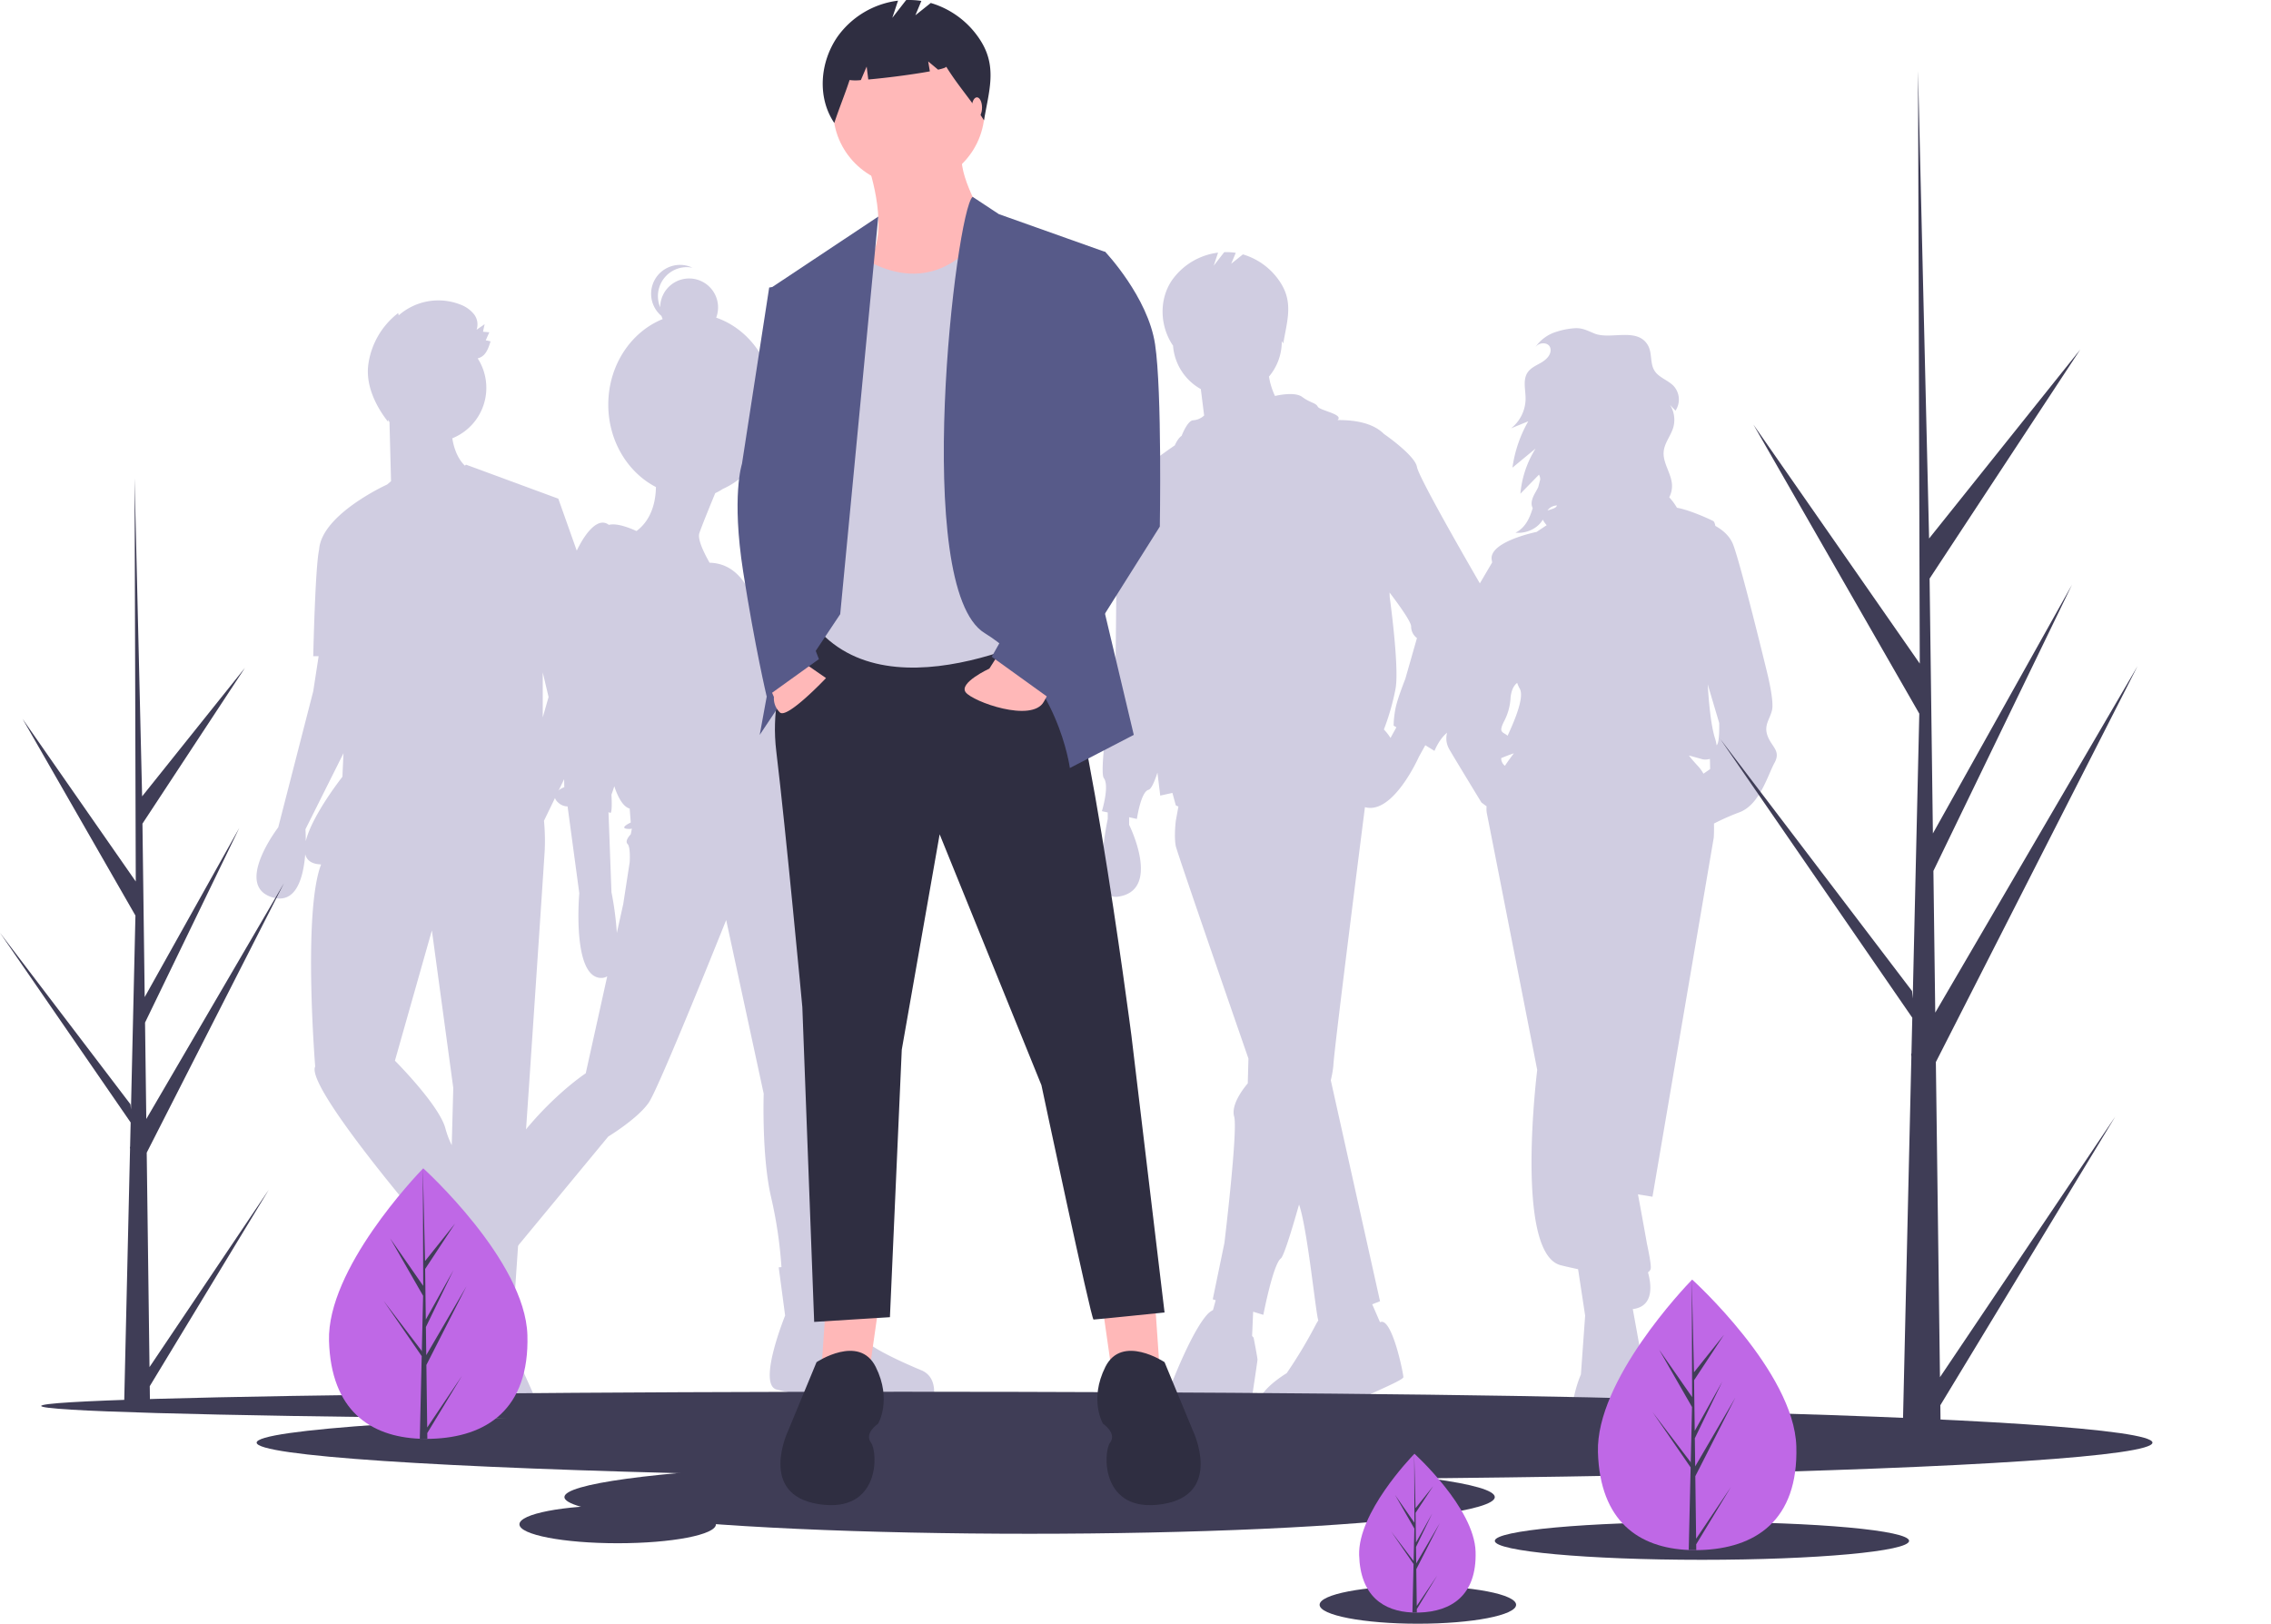 <svg xmlns="http://www.w3.org/2000/svg" width="959.279" height="685.958" viewBox="0 0 959.279 685.958">
  <g id="standout" transform="translate(0 0.003)">
    <path id="Path_1" data-name="Path 1" d="M867.063,418.092c-1.794-4.613.769-6.919,1.794-11.019s-2.307-16.913-2.307-16.913-10.763-44.333-14.094-53.046c-1.41-3.687-4.471-6.223-7.535-7.927-.208-1.131-.508-1.86-.922-2.068-2.968-1.485-10.363-4.71-15.291-5.6a25,25,0,0,0-3.258-4.406,10.416,10.416,0,0,0,1.161-5.394c-.314-4.835-3.976-9.167-3.5-13.989.361-3.657,3.034-6.66,4.066-10.187a11.979,11.979,0,0,0-1.362-9.447l2.274,2.419a8.5,8.5,0,0,0-.634-10.267c-2.4-2.652-6.414-3.646-8.276-6.7-1.914-3.138-.887-7.4-2.7-10.6-4.433-7.836-15.781-2.281-22.578-5.016-2.793-1.124-4.917-2.361-8.059-2.272a31.489,31.489,0,0,0-7.862,1.468,16.609,16.609,0,0,0-9.01,6.458,5.584,5.584,0,0,1,.7-.673c1.647-1.291,4.536-1.183,5.406.72a3.189,3.189,0,0,1,.254,1.52c-.143,2.294-2.147,4.008-4.139,5.156s-4.232,2.109-5.532,4.005c-2.145,3.129-.884,7.329-.883,11.122a16.124,16.124,0,0,1-6.111,12.52L765.9,285a54.65,54.65,0,0,0-6.678,19.583L769,296.507a42.992,42.992,0,0,0-6.421,19.084l7.848-8.041a3.968,3.968,0,0,1,.518,2.064l-.818,3.156a20.5,20.5,0,0,1-.96,1.832c-1.263,2.168-2.568,4.838-1.387,7.052l.006,0c-1.243,4.183-3.119,8.368-7.291,10.4,4.628.484,9.457-1.83,11.547-5.512a10.311,10.311,0,0,0,1.228,1.86l.4.5-1.153.769-3.09,2.06s-20.245,4.1-18.963,11.788c.053.316.116.694.187,1.117l-5.825,9.9-8.456,28.7s-4.356,9.225-3.588,13.069,0,5.381,0,12.3-3.331,9.738,0,15.375,13.325,22.038,13.325,22.038l2.2,1.646a10.257,10.257,0,0,0,.111,2.966c2.05,10.25,21.269,108.4,21.269,108.4s-9.738,77.646,9.994,82.515c2.475.611,4.905,1.165,7.266,1.658l2.984,19.612-1.794,24.857s-13.582,30.751,11.275,32.545,13.582-26.651,13.582-26.651a13.51,13.51,0,0,0,1.538-7.944c-.253-2.281-2.387-14.152-4.48-25.569,9.433-1.131,7.668-11.143,6.411-15.545a2.549,2.549,0,0,0,1.143-1.425c.284-1.022-.377-5.044-1.577-10.679-.977-5.6-2.647-14.671-3.786-20.814l6.131,1,25.882-151.705s.171-2.415.093-5.947a96.077,96.077,0,0,1,10.926-4.816c8.457-3.331,11.788-15.632,14.607-20.757S868.856,422.7,867.063,418.092Zm-91.9-96.591a5.482,5.482,0,0,1,2.835-.961c-.219,1.192-2.269,1.54-3.988,2.164a5.074,5.074,0,0,1,1.153-1.2Zm-12.914,76.347c2.076,3.411-1.683,12.654-5.07,19.988-1.941-1.673-3.967-1.145-1.593-5.894a24.109,24.109,0,0,0,2.819-9.738c0-.586.3-4.891,2.825-6.68a13.481,13.481,0,0,0,1.019,2.324Zm-7.777,29.439c1.175-.478,2.954-1.213,5.357-2.03-1.151,1.511-2.465,3.311-3.787,5.276a3.969,3.969,0,0,1-1.57-3.245Zm83.117,3.362c-1.558-1.655-2.817-3.136-3.853-4.461q2.9.763,5.9,1.642a7.024,7.024,0,0,0,2.986-.2c.089,1.772.089,4.3.089,4.3l-2.807,1.943a16.46,16.46,0,0,0-2.319-3.224Zm7.953-8.887-.093.083a17,17,0,0,0-.684-2.984c-1.679-5.3-2.577-14.694-3.054-22.714l4.848,16.307s.256,8.2-1.017,9.308Z" transform="translate(-120.359 -107.022)" fill="#d0cde1"/>
    <path id="Path_2" data-name="Path 2" d="M746,354.406s-26.291-45.187-27.112-50.116-13.967-13.967-13.967-13.967c-4.491-4.491-11.86-5.912-19.615-5.839,2.92-2.416-7.507-4.04-8.318-5.664-.822-1.643-3.286-1.643-6.573-4.108s-11.489-.411-11.49-.411a30.276,30.276,0,0,1-2.549-8.188,22.907,22.907,0,0,0,5.412-14.816c0-.059,0-.117,0-.176.209.325.418.653.628.99,1.539-9.219,4.256-16.882-.922-25.292a28.356,28.356,0,0,0-16.13-12.331l-4.932,3.945,1.917-4.6a26.1,26.1,0,0,0-4.874-.282l-4.437,5.705,1.837-5.51A28.085,28.085,0,0,0,615.5,225.272c-5.648,8.143-5.27,19.463.285,27.67.019-.057.033-.114.052-.171a23,23,0,0,0,11.754,18.622l1.4,11.162h0a7.651,7.651,0,0,1-4.575,2.018c-2.465,0-4.929,6.573-4.929,6.573s-1.4.7-2.9,4.033c-3.878,2.64-15.709,10.934-20.1,16.73-2.6,1.278-5.386,4.12-4.933,10.457.822,11.5,0,64.9,0,64.9s-7.394,45.187-4.929,48.473-.822,13.967-.822,13.967l2.465.548V453s-7.413,34.366,4.108,32.863c18.9-2.465,4.929-30.4,4.929-30.4v-3.2l3.286.73s1.643-11.5,4.929-12.324c1.143-.286,2.485-3.357,3.749-7.238.737,6.055,1.181,9.7,1.181,9.7l5.141-1.142,1.432,5.25a7.088,7.088,0,0,0,1.1.5l-1.1,6.072s-.822,6.573,0,10.681c.414,2.072,15.665,46.353,30.682,89.743l-.283,10.489s-7.394,8.216-5.751,13.967-4.108,53.4-4.108,53.4l-4.929,23.826,1.24.382-1.139,4.175a8.285,8.285,0,0,0-2.566,2.016c-6.573,7.394-14.788,28.755-14.788,28.755s-14.788,22.183,8.216,21.361,24.647-9.037,24.647-9.037,3.286-21.361,3.286-22.183-1.643-9.267-1.643-9.267l-.638-.7.446-10.249,4.3,1.323s4.108-21.361,7.394-23.826c1.149-.861,4.2-10.457,7.693-22.782,3.566,10.268,7.02,45.772,8.14,49a11.673,11.673,0,0,0-1.045,1.721,199.638,199.638,0,0,1-12.324,20.539s-26.291,15.61,0,19.718c0,0,14.788.822,22.183-4.108s27.112-12.324,27.112-13.967-4.929-25.8-9.859-23.169h0l-3.3-7.595,3.3-1.278-20.8-93.364a47.144,47.144,0,0,0,1.082-6.047c0-4.3,10.638-88.077,13.345-109.326,11.914,3.375,22.8-21.3,22.8-21.3l2.7-4.862,3.872,2.4s3.286-8.216,8.216-9.037,13.967-44.365,13.967-50.116A26.74,26.74,0,0,0,746,354.406Zm-38.279,64.37a22.14,22.14,0,0,0-2.8-3.573,101.749,101.749,0,0,0,4.929-17.253c1.643-9.037-2.465-38.614-2.465-38.614l-.072-2.009c4.032,5.293,9.109,12.351,9.109,14.332a6.162,6.162,0,0,0,2.465,4.929l-4.929,17.253s-3.286,8.216-4.108,12.324a41.943,41.943,0,0,0-.822,7.394l1.165.721Z" transform="translate(-120.359 -107.022)" fill="#d0cde1"/>
    <path id="Path_3" data-name="Path 3" d="M369.881,369.613l4.384-.986L356.19,317.689l-39.025-14.378s-.149.166-.425.451c-3.329-3.222-4.742-7.9-5.332-11.576a23,23,0,0,0,10.722-33.774c3.216-.772,4.364-3.689,5.443-7.168a14.389,14.389,0,0,0-2.04-.444l1.517-3.4-2.666-.239.682-3.18-3.4,2.347a6.946,6.946,0,0,0-1.158-6.632,13.268,13.268,0,0,0-5.687-4.01,25.373,25.373,0,0,0-26.036,4.551l-.246-.957a33.045,33.045,0,0,0-12.621,21.871c-1.088,8.574,3.03,17.3,8.384,24.088-.045-.3-.093-.592-.143-.887q.347.478.717.938l.658,25.007-1.648,1.413s-27.653,12.511-28.73,27.452l0,.011c-1.66,7.274-2.481,45.066-2.481,45.066h2.275l-2.275,14.788-14.789,57.51s-18.9,24.647-2.465,29.577c10.211,3.063,13.124-8.783,13.867-18.193.592,2.332,2.361,3.909,5.851,4.226.275.025.568.046.852.069-7.769,20.078-2.495,85.375-2.495,85.375-4.108,8.216,44.365,64.9,44.365,64.9l2.919-1.557.632,1.263c-1.624.156-2.729.294-2.729.294v25.469s-7.394,25.469,2.465,30.4c2.551,1.276,5.212.348,7.755-1.724-.486,7.86-1.183,19.589-1.183,22.264,0,4.108,10.681,11.5,10.681,11.5s2.465,9.037,22.183,9.037,4.93-23.826,4.93-23.826l-10.681-23.826s-.8.391-3.218-1.578l.866-9.528,4.816.425,6.573-96.125s5.751-85.444,6.573-98.589a91.489,91.489,0,0,0-.3-12.638l24.123-49.8Zm-17.8,31.877-2.465,8.589v-19ZM249.514,462.416c.02-3.011-.129-5.06-.129-5.06l16.062-32.124-.452,9.941S252.132,451.446,249.514,462.416Zm37.664,92.708,15.61-55.046,9.037,66.548-.648,24.193a38.568,38.568,0,0,1-2.638-6.94C306.074,574.021,287.178,555.124,287.178,555.124Z" transform="translate(-120.359 -107.022)" fill="#d0cde1"/>
    <path id="Path_4" data-name="Path 4" d="M509.508,685.884c-7.7-3.17-22.641-9.962-24.452-13.584s-10.867-31.7-10.867-31.7l-2.332.17c-.3-12.754-1.585-62.183-3.554-68.092,0,0,9.509-78.337-9.509-109.582l-3.427-13.844c1.125-5.55.98-18.4.257-20.57-.906-2.717,10.415-11.32,7.245-16.754s-11.773-24-11.773-24,.906-11.773-11.32-22.641c0,0-3.573-20.227-19.673-20.528-2.176-3.8-5.223-9.838-4.327-12.527.96-2.879,4.63-11.856,6.7-16.88a21.693,21.693,0,0,0,3.161-1.759c12.8-5.737,21.831-19.528,21.831-35.639,0-17.246-10.34-31.842-24.59-36.736a12.22,12.22,0,1,0-23.646-4.385,12.213,12.213,0,0,1,13.629-16.723,12.215,12.215,0,0,0-13.087,20.4,12.106,12.106,0,0,0,.5,1.314c-13.408,5.411-22.973,19.546-22.973,36.133,0,15.386,8.232,28.658,20.125,34.819-.063,5.005-1.3,13.443-8.207,18.585-3.566-1.629-8.514-3.417-11.689-2.606-1.642-1.28-4.119-1.7-7.491,1.669-6.792,6.792-12.679,24.452-12.679,35.32s1.358,73.809,1.358,73.809-7.245,2.717-2.264,6.792a5.873,5.873,0,0,0,3.658,1.359l4.945,36.677s-3.17,35.32,9.056,35.773a4.837,4.837,0,0,0,2.737-.672l-9.076,40.972s-20.829,13.584-37.131,40.3c-8.4,13.76-12.582,22.226-14.673,27.209l-2.987-1.852-10.415,19.924s-23.094,14.037-18.113,24.452,9.509,13.132,9.509,13.132l3.17-1.358,5.886,10.868s15.4,22.188,40.3,10.867a9.1,9.1,0,0,0,0-10.867c-4.075-5.887-14.49-18.565-14.49-18.565l6.792-34.414-1.405-.871,43.065-52.108s12.679-7.7,17.207-14.49S427.1,495.7,427.1,495.7l15.849,73.356s-.906,26.716,3.17,43.923a186.436,186.436,0,0,1,4.332,29.349l-1.162.085L452,662.79s-11.773,28.98-3.623,31.244a119.413,119.413,0,0,0,17.66,3.17l.906-3.17s34.867,19.018,47.546,4.981C514.489,699.015,517.206,689.053,509.508,685.884ZM385.436,463.551c1.359,1.358.906,7.7.906,7.7l-2.717,17.66-2.713,12.249a131.568,131.568,0,0,0-2.268-17.23l-1.253-33.843a2.616,2.616,0,0,0,.8.334c.906,0,.453-7.7.453-7.7s.529-1.375,1.188-3.544c1.76,5.27,3.91,8.709,6.51,9.431l.453,5.887s-5.887,2.717-.453,2.717a4.278,4.278,0,0,0,.933-.139l-.48,2.4S384.078,462.192,385.436,463.551Z" transform="translate(-120.359 -107.022)" fill="#d0cde1"/>
    <ellipse id="Ellipse_1" data-name="Ellipse 1" cx="364" cy="6" rx="364" ry="6" transform="translate(17.409 587.955)" fill="#3f3d56"/>
    <ellipse id="Ellipse_2" data-name="Ellipse 2" cx="400.398" cy="15.5" rx="400.398" ry="15.5" transform="translate(108.409 593.955)" fill="#3f3d56"/>
    <ellipse id="Ellipse_3" data-name="Ellipse 3" cx="196.5" cy="15.5" rx="196.5" ry="15.5" transform="translate(238.409 616.955)" fill="#3f3d56"/>
    <ellipse id="Ellipse_4" data-name="Ellipse 4" cx="87.5" cy="8" rx="87.5" ry="8" transform="translate(631.409 642.955)" fill="#3f3d56"/>
    <ellipse id="Ellipse_5" data-name="Ellipse 5" cx="41.5" cy="8" rx="41.5" ry="8" transform="translate(557.409 669.955)" fill="#3f3d56"/>
    <ellipse id="Ellipse_6" data-name="Ellipse 6" cx="41.5" cy="8" rx="41.5" ry="8" transform="translate(219.409 635.955)" fill="#3f3d56"/>
    <path id="Path_5" data-name="Path 5" d="M465.909,553.455l4,28,20-2-2-29Z" fill="#ffb8b8"/>
    <path id="Path_6" data-name="Path 6" d="M370.909,553.455l-4,28-20-2,2-29Z" fill="#ffb8b8"/>
    <path id="Path_7" data-name="Path 7" d="M462.268,370.478s-18,21-14,54,11,108,11,108l5,133,32-2,5-113,16-91,43,106s21,99,22,99,30-3,30-3l-14-117s-22-170-35-173S462.268,370.478,462.268,370.478Z" transform="translate(-120.359 -107.022)" fill="#2f2e41"/>
    <path id="Path_8" data-name="Path 8" d="M612.268,682.478s-18-12-25,2-1,24-1,24,6,4,3,8-4,30,22,26,13-31,13-31Z" transform="translate(-120.359 -107.022)" fill="#2f2e41"/>
    <path id="Path_9" data-name="Path 9" d="M465.268,682.478s18-12,25,2,1,24,1,24-6,4-3,8,4,30-22,26-13-31-13-31Z" transform="translate(-120.359 -107.022)" fill="#2f2e41"/>
    <path id="Path_10" data-name="Path 10" d="M486.768,175.978s9,25,2,39,11,30,11,30,47-24,41-36-16-28-14-38Z" transform="translate(-120.359 -107.022)" fill="#ffb8b8"/>
    <circle id="Ellipse_7" data-name="Ellipse 7" cx="32" cy="32" r="32" transform="translate(351.909 14.455)" fill="#ffb8b8"/>
    <path id="Path_11" data-name="Path 11" d="M481.268,213.478s32.108,26.718,56.054-11.141l24.946,14.141,13,152s-73,42-108,6l5-141Z" transform="translate(-120.359 -107.022)" fill="#d0cde1"/>
    <path id="Path_12" data-name="Path 12" d="M370.992,91.488l-45.083,29.967,16,74-21,115,34-51Z" fill="#575a89"/>
    <path id="Path_13" data-name="Path 13" d="M531.2,190.169l11.073,7.308,45,16-7,124,19,80-27,14s-5-38-36-57S524.122,195.861,531.2,190.169Z" transform="translate(-120.359 -107.022)" fill="#575a89"/>
    <path id="Path_14" data-name="Path 14" d="M456.268,384.478l13,9s-16.5,17.5-19.5,14.5a8.2,8.2,0,0,1-2.5-6.5l-3-7Z" transform="translate(-120.359 -107.022)" fill="#ffb8b8"/>
    <path id="Path_15" data-name="Path 15" d="M542.688,382.532l-4.42,6.945s-13,6-10,10,28,13,33,4l5-9Z" transform="translate(-120.359 -107.022)" fill="#ffb8b8"/>
    <path id="Path_16" data-name="Path 16" d="M452.268,227.478l-7,1-11.5,74.5s-4.5,13.5.5,45.5,9.951,52.838,9.951,52.838l22.049-15.838-10-26,13-95Z" transform="translate(-120.359 -107.022)" fill="#575a89"/>
    <path id="Path_17" data-name="Path 17" d="M571.268,211.478l16,2s18,19,21,39,2,77,2,77l-46,73-25-18,35-62-17-74Z" transform="translate(-120.359 -107.022)" fill="#575a89"/>
    <path id="Path_18" data-name="Path 18" d="M534.783,124.535a37.383,37.383,0,0,0-21.265-16.257l-6.5,5.2,2.528-6.067a34.415,34.415,0,0,0-6.426-.371l-5.85,7.521,2.421-7.264a37.026,37.026,0,0,0-25.542,15.193c-7.445,10.736-8.7,25.665-1.379,36.485,2.01-6.178,4.45-11.974,6.46-18.152a18.285,18.285,0,0,0,4.763.023l2.446-5.707.683,5.465c7.58-.66,18.824-2.11,26.011-3.439l-.7-4.193,4.181,3.484c2.2-.507,3.509-.967,3.4-1.318,5.345,8.616,10.641,14.12,15.985,22.736C538.028,145.725,541.609,135.622,534.783,124.535Z" transform="translate(-120.359 -107.022)" fill="#2f2e41"/>
    <ellipse id="Ellipse_8" data-name="Ellipse 8" cx="2.166" cy="4.332" rx="2.166" ry="4.332" transform="translate(410.486 41.118)" fill="#ffb8b8"/>
    <path id="Path_19" data-name="Path 19" d="M879.136,718.058c.922,31.558-17.518,43.124-40.659,43.8q-.806.024-1.605.029-1.61.012-3.188-.054c-20.929-.869-37.495-11.978-38.352-41.327-.887-30.373,36.812-69.836,39.64-72.755l.005,0,.162-.167S878.214,686.5,879.136,718.058Z" transform="translate(-120.359 -107.022)" fill="#bf68e6"/>
    <path id="Path_20" data-name="Path 20" d="M836.811,757.075l14.7-21.86-14.67,24.212.031,2.46q-1.61.012-3.188-.054l.729-31.619-.02-.244.027-.047.07-2.988-16.1-23.373L834.47,724.7l.057.632.551-23.89-13.9-24.232,13.944,20.035-.146-49.493v-.165l0,.162.923,39.007,12.673-15.845-12.631,19.205.277,21.369,11.661-20.855-11.618,24,.154,11.882,16.958-29.051-16.907,33.2Z" transform="translate(-120.359 -107.022)" fill="#3f3d56"/>
    <path id="Path_21" data-name="Path 21" d="M343.136,671.058c.922,31.558-17.518,43.124-40.659,43.8q-.806.024-1.605.029-1.61.012-3.188-.054c-20.929-.869-37.495-11.978-38.352-41.327-.887-30.373,36.812-69.836,39.64-72.755l.005,0,.162-.167S342.214,639.5,343.136,671.058Z" transform="translate(-120.359 -107.022)" fill="#bf68e6"/>
    <path id="Path_22" data-name="Path 22" d="M300.811,710.075l14.7-21.86-14.67,24.212.031,2.46q-1.61.012-3.188-.054l.729-31.619-.02-.244.027-.047.07-2.988-16.1-23.373L298.471,677.7l.057.632.551-23.89-13.9-24.232,13.944,20.035-.146-49.493v-.165l0,.162.923,39.007,12.672-15.845-12.631,19.205.277,21.369,11.661-20.855-11.618,24,.154,11.882,16.958-29.051-16.907,33.2Z" transform="translate(-120.359 -107.022)" fill="#3f3d56"/>
    <path id="Path_23" data-name="Path 23" d="M743.654,762.549c.541,18.524-10.282,25.313-23.866,25.709q-.473.014-.942.017-.945.007-1.871-.031c-12.284-.51-22.008-7.031-22.512-24.258-.521-17.828,21.608-40.992,23.268-42.706l0,0,.1-.1S743.113,744.026,743.654,762.549Z" transform="translate(-120.359 -107.022)" fill="#bf68e6"/>
    <path id="Path_24" data-name="Path 24" d="M718.81,785.451l8.628-12.831-8.611,14.212.018,1.444q-.945.007-1.871-.031l.428-18.56-.012-.143.016-.028.041-1.754L708,754.04l9.438,12.406.034.371.323-14.023-8.162-14.224,8.185,11.76-.085-29.051v-.1l0,.1.542,22.9,7.438-9.3L718.3,746.147l.162,12.543,6.845-12.241-6.82,14.086.09,6.974,9.954-17.052-9.924,19.484Z" transform="translate(-120.359 -107.022)" fill="#3f3d56"/>
    <path id="Path_25" data-name="Path 25" d="M1079.55,158.209c.029-.091.059-.184.088-.275-.012.04-.028.079-.04.119Z" transform="translate(-120.359 -107.022)" fill="#2f2e41"/>
    <path id="Path_26" data-name="Path 26" d="M939.811,688.831l74.068-110.146-73.916,122,.155,12.394q-8.111.062-16.064-.27l3.674-159.32-.1-1.229.136-.237.352-15.055L847,419.2l81.017,106.5.287,3.182,2.775-120.372-70.06-122.1,70.259,100.951-.733-249.38,0-.83.024.816,4.651,196.545,63.852-79.836-63.642,96.769,1.394,107.67,58.756-105.082L937.04,474.942l.776,59.87,85.447-146.378L938.076,555.7Z" transform="translate(-120.359 -107.022)" fill="#3f3d56"/>
    <path id="Path_27" data-name="Path 27" d="M183.514,684.561l50.4-74.951-50.3,83.015.105,8.434q-5.519.042-10.931-.184l2.5-108.412-.068-.836.092-.162.239-10.244-55.2-80.137,55.13,72.47.2,2.165,1.888-81.91L129.9,410.724l47.81,68.694-.5-169.7v-.565l.016.555,3.165,133.743L223.84,389.13l-43.307,65.848.948,73.267,39.982-71.505-39.835,82.277.528,40.74L240.3,480.15,182.333,593.968Z" transform="translate(-120.359 -107.022)" fill="#3f3d56"/>
  </g>
</svg>

